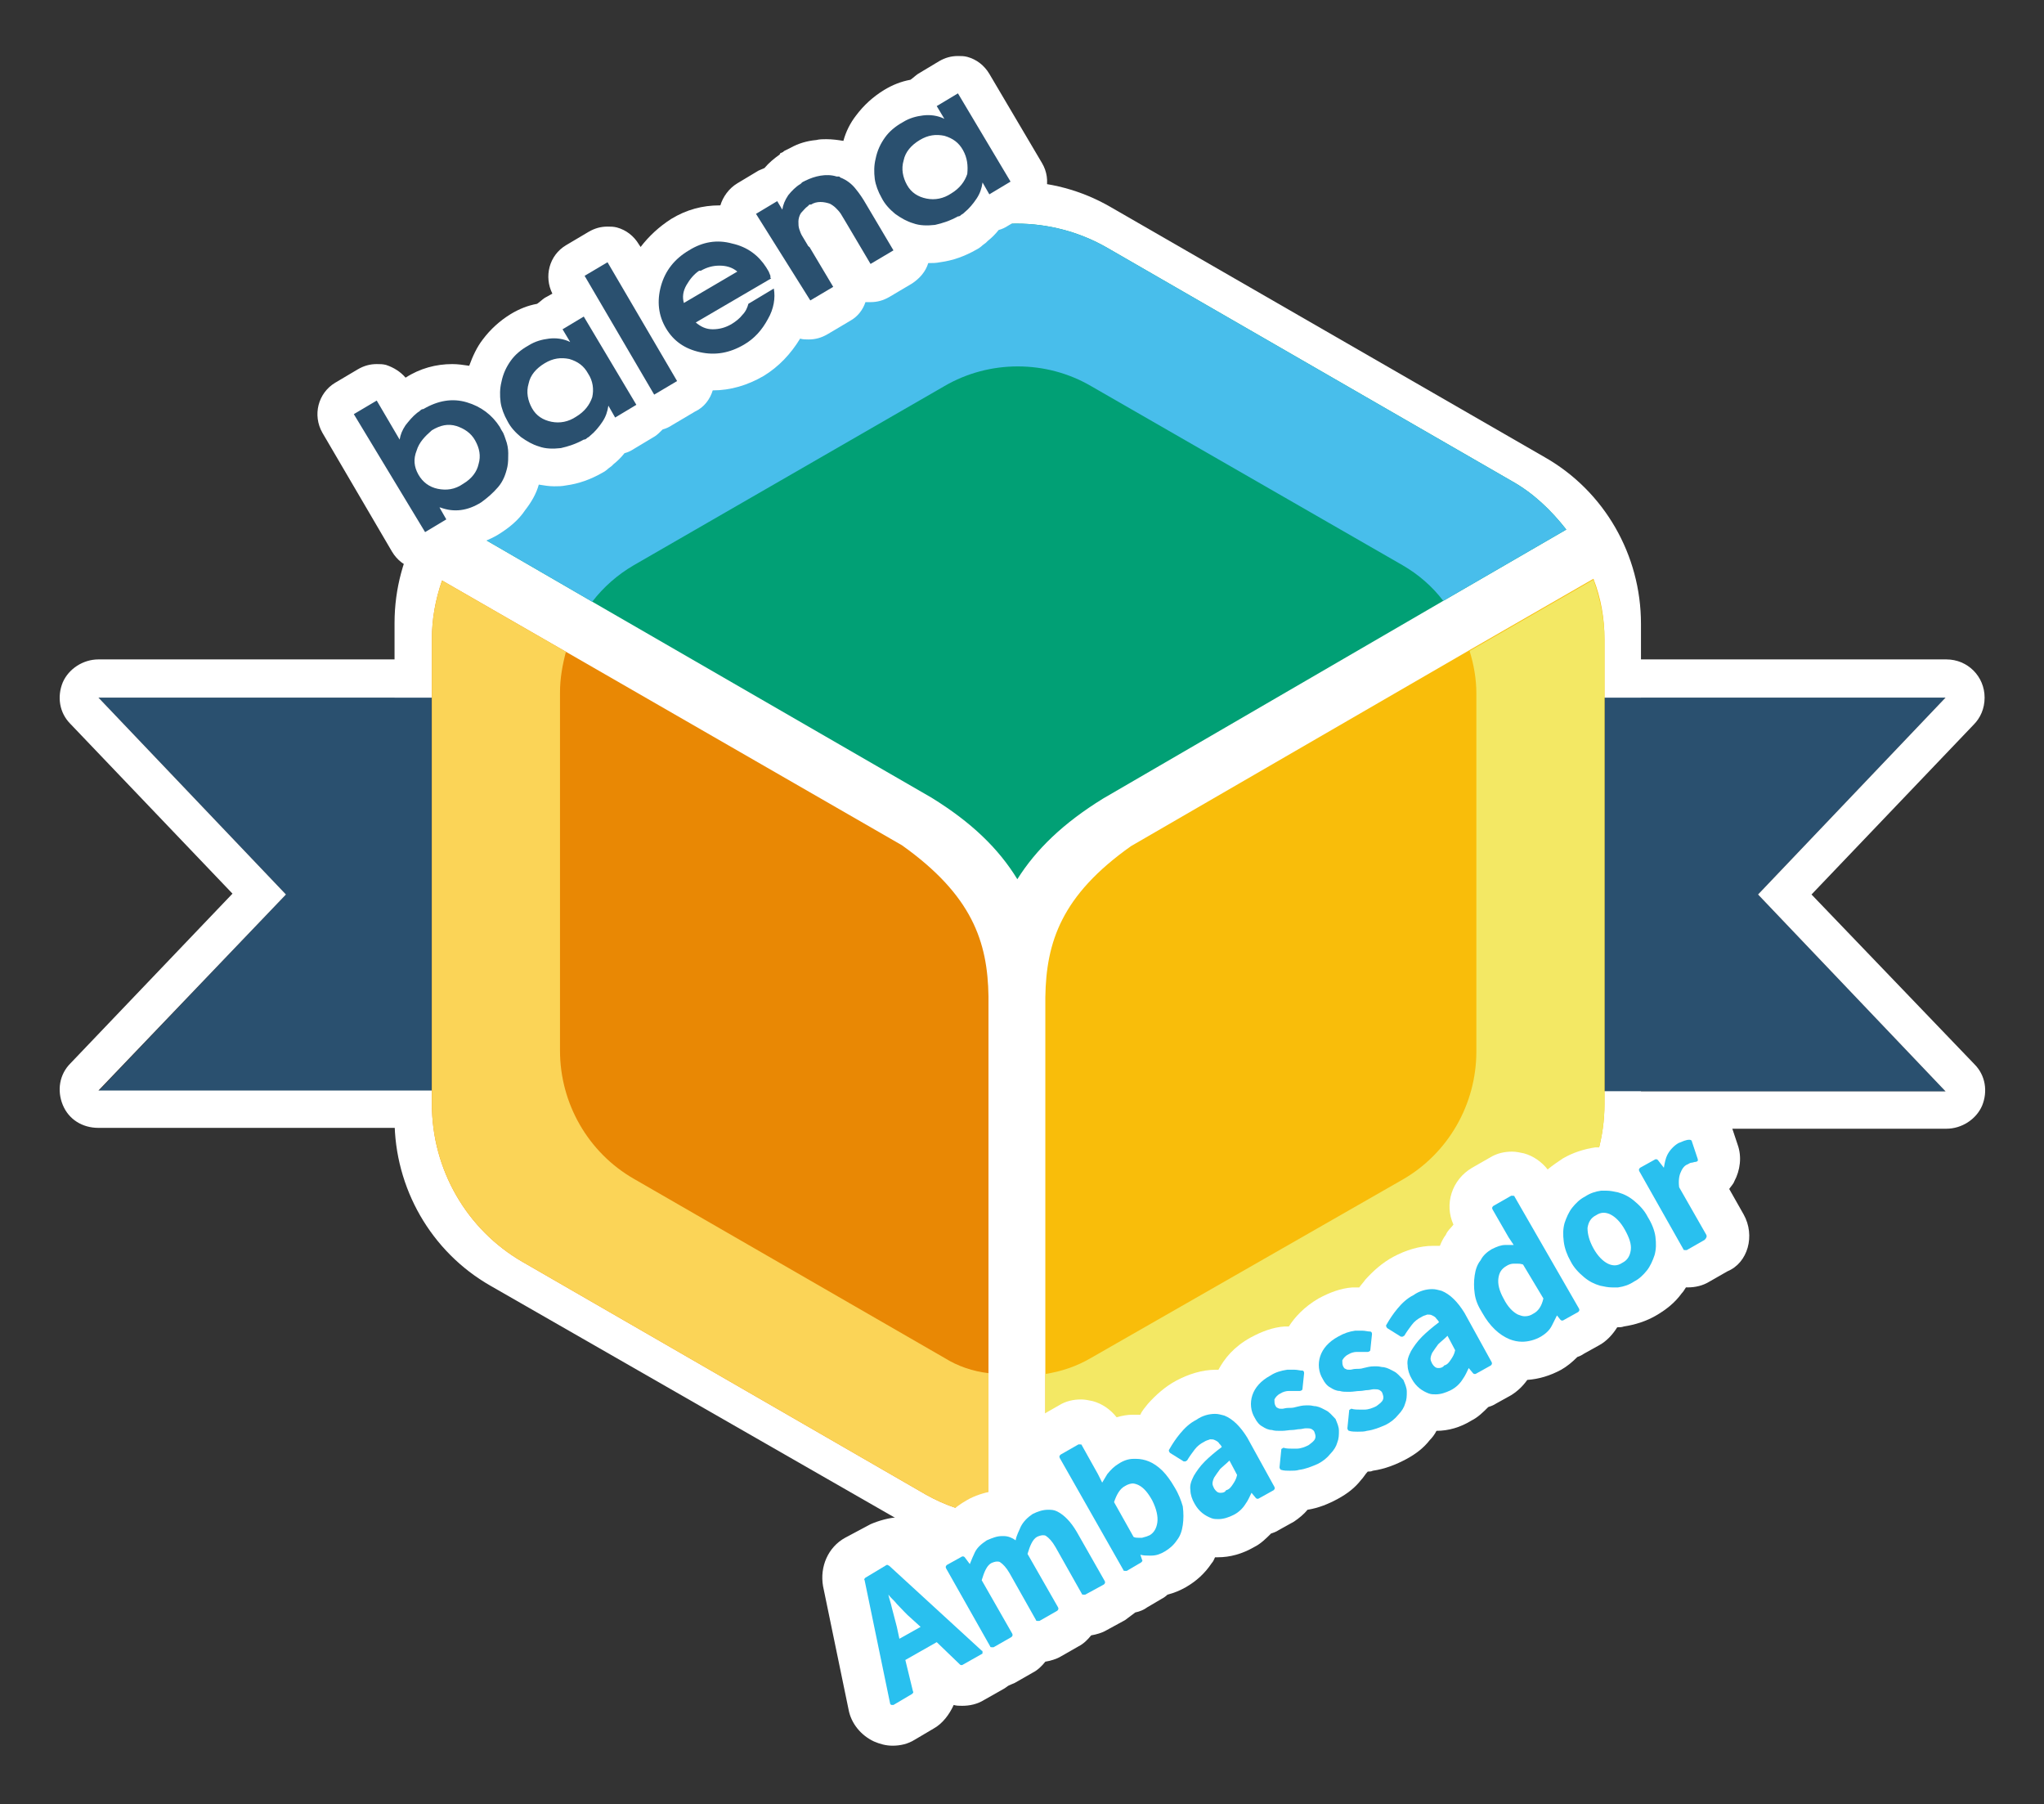 <?xml version="1.0" encoding="utf-8"?>
<!-- Generator: Adobe Illustrator 25.2.0, SVG Export Plug-In . SVG Version: 6.00 Build 0)  -->
<svg version="1.1" id="Layer_1" xmlns="http://www.w3.org/2000/svg" xmlns:xlink="http://www.w3.org/1999/xlink" x="0px" y="0px"
	 viewBox="0 0 240.9 212.6" style="enable-background:new 0 0 240.9 212.6;" xml:space="preserve">
<rect x="0" y="0" width="240.9" height="212.6" fill="#333333" stroke="none"/>
<style type="text/css">
	.st0{display:none;fill:#FF31E7;}
	.st1{fill:#FFFFFF;}
	.st2{fill:#2A506F;}
	.st3{fill:none;}
	.st4{fill:#F9BD0A;}
	.st5{fill:#01A075;}
	.st6{fill:#E98804;}
	.st7{fill:#F3E864;}
	.st8{fill:#48BEEB;}
	.st9{fill:#FBD457;}
	.st10{fill:#29C0EF;}
</style>
<rect x="-1.9" y="-1.8" class="st0" width="243.5" height="214.6"/>
<g>
	<path class="st1" d="M182.2,151.5L131,180.8c-6.8,3.9-15.2,3.9-22.1,0l-51.1-29.3c-7-4-11.3-11.5-11.3-19.6V73.4
		c0-8.1,4.3-15.5,11.2-19.5l51-29.5c6.9-4,15.3-4,22.2,0l51.2,29.5c7,4,11.3,11.5,11.3,19.6v58.5C193.5,140,189.1,147.5,182.2,151.5
		z"/>
	<g>
		<g>
			<polygon class="st2" points="52.2,82.2 52.2,128.6 11.6,128.6 33.7,105.4 11.6,82.2 			"/>
			<path class="st1" d="M52.2,77.7H11.6c-1.8,0-3.5,1.1-4.2,2.7c-0.7,1.7-0.4,3.6,0.9,4.9l19.1,20l-19.1,20
				c-1.3,1.3-1.6,3.2-0.9,4.9c0.7,1.7,2.3,2.7,4.2,2.7h40.6c2.5,0,4.5-2,4.5-4.5V82.2C56.8,79.7,54.7,77.7,52.2,77.7z M33.7,105.4
				L11.6,82.2h40.6v46.3H11.6L33.7,105.4z"/>
		</g>
		<g>
			<polygon class="st2" points="207.2,105.4 229.3,128.6 188.7,128.6 188.7,82.2 229.3,82.2 			"/>
			<path class="st3" d="M229.3,82.2L229.3,82.2"/>
			<path class="st1" d="M213.5,105.4l19.1-20c0.8-0.8,1.3-1.9,1.3-3.2c0-2.5-2-4.5-4.5-4.5h-40.6c-2.5,0-4.5,2-4.5,4.5v46.3
				c0,2.5,2,4.5,4.5,4.5h40.6c1.8,0,3.5-1.1,4.2-2.7c0.7-1.7,0.4-3.6-0.9-4.9L213.5,105.4z M188.7,82.2h40.6l-22.1,23.2l22.1,23.2
				h-40.6V82.2z"/>
		</g>
	</g>
	<g>
		<g>
			<path class="st4" d="M123.2,161.9v16.8c2.6-0.4,5.1-1.2,7.4-2.5l47.7-27.5c6.6-3.8,10.8-11,10.8-18.6V75.3c0-2.4-0.4-4.8-1.3-7.1
				l-14.6,8.4l-39.9,23.1c-8.2,5.8-10,11.3-10.1,17.8V161.9z"/>
			<path class="st5" d="M170.1,70.8l14.5-8.4c-1.8-2.3-3.9-4.3-6.4-5.7l-47.7-27.5c-6.6-3.8-14.8-3.8-21.4,0L61.7,56.7
				c-2.5,1.4-4.7,3.4-6.4,5.8l14.5,8.4l40,23.1c4.7,2.9,7.9,6,10.1,9.6c2.2-3.5,5.4-6.6,10.1-9.5L170.1,70.8z"/>
			<path class="st6" d="M66.7,76.8l-14.6-8.4c-0.8,2.3-1.2,4.6-1.2,6.9v54.8c0,7.7,4.1,14.8,10.7,18.6l47.5,27.4
				c2.3,1.3,4.7,2.1,7.4,2.5v-16.8v-44.4c-0.1-6.4-1.9-11.9-10.2-17.8L66.7,76.8z"/>
			<path class="st7" d="M187.8,68.3l-14.6,8.4c0.5,1.6,0.8,3.3,0.8,5v42.2c0,6.2-3.3,12-8.7,15.1L128.6,160c-1.7,1-3.5,1.6-5.4,1.9
				v16.8c2.6-0.4,5.1-1.2,7.4-2.5l47.7-27.5c6.6-3.8,10.8-11,10.8-18.6V75.3C189.1,72.9,188.6,70.6,187.8,68.3z"/>
			<path class="st8" d="M74.7,66.6l36.6-21.1c5.3-3.1,12-3.1,17.3,0l36.7,21.1c1.9,1.1,3.5,2.5,4.8,4.2l14.5-8.4
				c-1.8-2.3-3.9-4.3-6.4-5.7l-47.7-27.5c-6.6-3.8-14.8-3.8-21.4,0L61.7,56.7c-2.5,1.4-4.7,3.4-6.4,5.8l14.5,8.4
				C71.1,69.2,72.8,67.7,74.7,66.6z"/>
			<path class="st9" d="M111.3,160l-36.6-21.1c-5.4-3.1-8.7-8.9-8.7-15.1V81.6c0-1.7,0.3-3.3,0.7-4.8l-14.6-8.4
				c-0.8,2.3-1.2,4.6-1.2,6.9v54.8c0,7.7,4.1,14.8,10.7,18.6l47.5,27.4c2.3,1.3,4.7,2.1,7.4,2.5v-16.8
				C114.7,161.6,112.9,161,111.3,160z"/>
		</g>
	</g>
	<path class="st1" d="M122.8,19.2l-6.2-10.5c-0.6-1-1.5-1.7-2.6-2c-0.4-0.1-0.7-0.1-1.1-0.1c-0.8,0-1.5,0.2-2.2,0.6l-2.5,1.5
		c-0.3,0.2-0.6,0.5-0.9,0.7c-1.1,0.2-2.1,0.6-3.1,1.2c-1.3,0.8-2.4,1.8-3.3,3c-0.7,0.9-1.2,1.9-1.5,3c-0.6-0.1-1.3-0.2-2-0.2
		c-0.4,0-0.8,0-1.2,0.1c-1.1,0.1-2.1,0.4-3,0.9c-0.2,0.1-0.4,0.2-0.6,0.3l-0.2,0.1l-0.1,0.1l-0.2,0.1c-0.1,0-0.2,0.1-0.2,0.2
		c-0.7,0.5-1.3,1-1.8,1.6c-0.2,0.1-0.5,0.2-0.7,0.3l-2.5,1.5c-1,0.6-1.7,1.6-2,2.6c0,0-0.1,0-0.1,0h0c-2,0-3.9,0.5-5.7,1.6
		c-1.4,0.9-2.6,2-3.6,3.3l-0.2-0.3c-0.6-1-1.5-1.7-2.6-2c-0.4-0.1-0.7-0.1-1.1-0.1c-0.8,0-1.5,0.2-2.2,0.6l-2.7,1.6
		c-2,1.2-2.6,3.7-1.6,5.7l-0.9,0.5c-0.3,0.2-0.6,0.5-0.9,0.7c-1.1,0.2-2.1,0.6-3.1,1.2c-1.3,0.8-2.4,1.8-3.3,3
		c-0.7,0.9-1.2,2-1.6,3.1c-0.7-0.1-1.3-0.2-2-0.2c-1.9,0-3.8,0.5-5.5,1.6c-0.6-0.7-1.4-1.2-2.3-1.5c-0.4-0.1-0.7-0.1-1.1-0.1
		c-0.8,0-1.5,0.2-2.2,0.6l-2.7,1.6c-2,1.2-2.7,3.8-1.5,5.9l8.2,14c0.6,1,1.5,1.7,2.6,2c0.4,0.1,0.7,0.1,1.1,0.1
		c0.8,0,1.5-0.2,2.2-0.6l2.5-1.5c0.3-0.2,0.6-0.4,0.9-0.7c1.1-0.3,2.2-0.7,3.2-1.3c1.3-0.8,2.4-1.7,3.2-2.9c0.7-0.9,1.3-1.9,1.6-3
		c0.6,0.1,1.2,0.2,1.8,0.2c0.5,0,0.9,0,1.4-0.1c1.5-0.2,2.9-0.7,4.3-1.5c0.2-0.1,0.5-0.3,0.7-0.5l0.4-0.3c0.1-0.1,0.1-0.1,0.2-0.2
		c0.5-0.4,0.9-0.8,1.3-1.3c0.4-0.1,0.8-0.3,1.1-0.5l2.5-1.5c0.3-0.2,0.6-0.5,0.9-0.8c0.4-0.1,0.8-0.3,1.1-0.5l2.7-1.6
		C83,48,83.7,47,84,46c0,0,0,0,0,0c2.1,0,4.1-0.6,6-1.7c1.8-1.1,3.2-2.6,4.3-4.4c0.3,0.1,0.7,0.1,1,0.1c0.8,0,1.5-0.2,2.2-0.6
		l2.7-1.6c0.9-0.5,1.5-1.3,1.8-2.2c0.2,0,0.4,0,0.6,0c0.8,0,1.5-0.2,2.2-0.6l2.7-1.6c0.9-0.6,1.6-1.4,1.9-2.4c0.5,0,0.9,0,1.4-0.1
		c1.5-0.2,2.9-0.7,4.3-1.5c0.2-0.1,0.5-0.3,0.7-0.5l0.4-0.3c0.1-0.1,0.1-0.1,0.2-0.2c0.5-0.4,0.9-0.8,1.3-1.3
		c0.4-0.1,0.8-0.3,1.1-0.5l2.5-1.5C123.4,23.8,124,21.2,122.8,19.2z"/>
	<g>
		<g>
			<path class="st2" d="M41.7,48.8l2.7-1.6l2.7,4.6l0,0c0.1-0.6,0.3-1.1,0.7-1.7c0.4-0.5,0.8-1,1.3-1.4c0.1-0.1,0.3-0.2,0.4-0.3
				c0.1-0.1,0.2-0.2,0.4-0.2c1.7-1,3.4-1.3,5.1-0.8c1.7,0.5,3,1.5,3.9,2.9c0.1,0.2,0.2,0.4,0.4,0.7c0.1,0.2,0.2,0.5,0.3,0.8
				c0.2,0.5,0.3,1.1,0.3,1.6c0,0.6,0,1.1-0.1,1.6c-0.2,0.9-0.5,1.7-1.1,2.4c-0.6,0.7-1.3,1.3-2,1.8c-0.8,0.5-1.6,0.8-2.4,0.9
				c-0.8,0.1-1.6,0-2.4-0.3l-0.1,0l0.8,1.4l-2.5,1.5L41.7,48.8z M49.1,53.1c-0.4,1-0.3,1.9,0.2,2.8c0.5,0.9,1.3,1.5,2.3,1.7
				c1,0.2,2,0.1,3-0.6c1-0.6,1.6-1.4,1.8-2.3c0.3-1,0.1-1.9-0.4-2.8c-0.5-0.9-1.3-1.4-2.2-1.7c-1-0.3-1.9-0.1-2.9,0.5
				C50.1,51.4,49.4,52.1,49.1,53.1z"/>
		</g>
		<g>
			<path class="st2" d="M75,47.7l-2.5,1.5l-0.8-1.4l0,0c-0.1,0.7-0.3,1.3-0.7,1.9c-0.4,0.6-0.9,1.2-1.4,1.6
				c-0.1,0.1-0.2,0.2-0.4,0.3c-0.1,0.1-0.2,0.2-0.4,0.2c-0.9,0.5-1.8,0.8-2.7,1c-0.9,0.1-1.8,0.1-2.6-0.2c-0.7-0.2-1.4-0.6-2.1-1.1
				c-0.6-0.5-1.2-1.1-1.6-1.9c-0.4-0.7-0.7-1.5-0.8-2.2c-0.1-0.8-0.1-1.6,0.1-2.4c0.2-1,0.6-1.8,1.1-2.5c0.5-0.7,1.2-1.3,2.1-1.8
				c0.8-0.5,1.6-0.7,2.4-0.8c0.8-0.1,1.7,0,2.5,0.4l-0.9-1.5l2.5-1.5L75,47.7z M69.3,44c-0.5-0.9-1.2-1.4-2.2-1.7
				c-1-0.2-1.9-0.1-2.9,0.5c-1,0.6-1.7,1.4-1.9,2.4c-0.3,1-0.1,2,0.4,2.9c0.5,0.9,1.3,1.4,2.3,1.6c1,0.2,2,0,2.9-0.6
				c1-0.6,1.6-1.4,1.9-2.3C70,45.9,69.9,44.9,69.3,44L69.3,44z"/>
		</g>
		<g>
			<path class="st2" d="M68.9,32.5l2.7-1.6l8.2,14l-2.7,1.6L68.9,32.5z"/>
		</g>
		<g>
			<path class="st2" d="M82,38c0.6,0.5,1.2,0.8,2,0.8c0.8,0,1.5-0.2,2.2-0.6c0.5-0.3,1-0.7,1.3-1.1c0.4-0.4,0.6-0.9,0.7-1.3l3-1.8
				c0.2,1.1,0,2.4-0.7,3.6c-0.7,1.3-1.6,2.3-2.8,3c-1.7,1-3.4,1.3-5.2,0.9c-1.8-0.4-3.1-1.3-4-2.8c-0.9-1.5-1.1-3.2-0.6-5
				c0.5-1.8,1.6-3.2,3.3-4.2c1.6-1,3.3-1.3,5.1-0.8c1.8,0.4,3.1,1.4,4,2.8c0.1,0.2,0.2,0.3,0.3,0.5c0.1,0.2,0.1,0.3,0.2,0.5
				c0,0.1,0,0.1,0,0.2c0,0,0,0.1,0.1,0.1L82,38z M86.9,32c-0.6-0.5-1.3-0.7-2.1-0.7c-0.8,0-1.5,0.2-2.2,0.6c0,0-0.1,0-0.1,0
				c0,0-0.1,0-0.1,0c-0.6,0.4-1.1,1-1.5,1.7c-0.4,0.7-0.5,1.4-0.3,2.1L86.9,32z"/>
		</g>
		<g>
			<path class="st2" d="M89.1,25.2l2.5-1.5l0.6,1l0,0c0.1-0.6,0.3-1.1,0.7-1.7c0.4-0.5,0.9-1,1.4-1.3c0,0,0.1,0,0.1-0.1
				c0,0,0.1,0,0.1-0.1c0.1,0,0.1-0.1,0.2-0.1c0.1,0,0.1-0.1,0.2-0.1c0.6-0.3,1.2-0.5,1.8-0.6c0.6-0.1,1.3-0.1,1.9,0.1
				c0.1,0,0.2,0,0.2,0c0.1,0,0.2,0,0.2,0.1c0.8,0.3,1.4,0.8,1.8,1.3c0.5,0.6,0.9,1.2,1.3,1.9l3.2,5.4l-2.7,1.6l-2.9-4.9
				c-0.1-0.2-0.2-0.3-0.3-0.5c-0.1-0.2-0.2-0.3-0.3-0.5c-0.2-0.3-0.4-0.5-0.6-0.7c-0.2-0.2-0.5-0.4-0.7-0.5
				c-0.3-0.1-0.7-0.2-1.1-0.2c-0.4,0-0.8,0.1-1.1,0.3c0,0,0,0-0.1,0c0,0,0,0-0.1,0c0,0-0.1,0.1-0.1,0.1c0,0-0.1,0.1-0.1,0.1
				c-0.3,0.2-0.5,0.5-0.8,0.8c-0.2,0.3-0.3,0.7-0.3,1c0,0.3,0,0.6,0.1,0.9c0.1,0.3,0.2,0.6,0.4,0.9c0.1,0.2,0.2,0.3,0.3,0.5
				c0.1,0.2,0.2,0.3,0.3,0.5c0,0,0,0.1,0.1,0.1c0,0,0,0.1,0.1,0.1l2.8,4.7l-2.7,1.6L89.1,25.2z"/>
		</g>
		<g>
			<path class="st2" d="M119.1,21.4l-2.5,1.5l-0.8-1.4l0,0c-0.1,0.7-0.3,1.3-0.7,1.9c-0.4,0.6-0.9,1.2-1.4,1.6
				c-0.1,0.1-0.2,0.2-0.4,0.3c-0.1,0.1-0.2,0.2-0.4,0.2c-0.9,0.5-1.8,0.8-2.7,1c-0.9,0.1-1.8,0.1-2.6-0.2c-0.7-0.2-1.4-0.6-2.1-1.1
				c-0.6-0.5-1.2-1.1-1.6-1.9c-0.4-0.7-0.7-1.5-0.8-2.2c-0.1-0.8-0.1-1.6,0.1-2.4c0.2-1,0.6-1.8,1.1-2.5c0.5-0.7,1.2-1.3,2.1-1.8
				c0.8-0.5,1.6-0.7,2.4-0.8c0.8-0.1,1.7,0,2.5,0.4l-0.9-1.5l2.5-1.5L119.1,21.4z M113.5,17.7c-0.5-0.9-1.2-1.4-2.2-1.7
				c-1-0.2-1.9-0.1-2.9,0.5c-1,0.6-1.7,1.4-1.9,2.4c-0.3,1-0.1,2,0.4,2.9c0.5,0.9,1.3,1.4,2.3,1.6c1,0.2,2,0,2.9-0.6
				c1-0.6,1.6-1.4,1.9-2.3C114.1,19.5,114,18.6,113.5,17.7L113.5,17.7z"/>
		</g>
	</g>
	<path class="st1" d="M205.5,143.1l-1.7-3c0.2-0.3,0.5-0.6,0.6-0.9c0.7-1.3,0.9-2.9,0.4-4.3l-0.7-2.1c-0.7-2.2-2.8-3.7-5-3.7
		c-0.1,0-0.3,0-0.4,0c-1.1,0.1-2.3,0.5-3.4,1.1c-0.7,0.4-1.3,0.9-1.8,1.4c-0.3,0.1-0.6,0.2-0.9,0.4l-1.8,1c-0.9,0.5-1.6,1.3-2.1,2.2
		c-0.2,0-0.5,0-0.7,0c-1.3,0.2-2.6,0.6-3.8,1.3c-0.6,0.4-1.2,0.8-1.8,1.3c-0.7-0.9-1.7-1.6-2.8-1.9c-0.5-0.1-0.9-0.2-1.4-0.2
		c-0.9,0-1.8,0.2-2.6,0.7l-2.1,1.2c-2.4,1.4-3.3,4.3-2.2,6.7c-0.3,0.4-0.7,0.7-0.9,1.2c-0.3,0.4-0.5,0.8-0.7,1.3c-0.3,0-0.6,0-0.8,0
		c-1.6,0-3.2,0.5-4.7,1.3c-1.3,0.7-2.4,1.7-3.3,2.7c-0.2,0.3-0.5,0.6-0.7,0.9c-0.3,0-0.5,0-0.8,0c-1.4,0.1-2.7,0.6-4,1.3
		c-1.7,1-2.8,2.2-3.5,3.3c-0.2,0-0.3,0-0.5,0c-1.4,0.1-2.7,0.6-4,1.3c-2,1.1-3.1,2.5-3.8,3.8c-0.1,0-0.2,0-0.3,0
		c-1.6,0-3.2,0.5-4.7,1.3c-1.3,0.7-2.4,1.7-3.3,2.7c-0.3,0.4-0.7,0.8-0.9,1.3c-0.1,0-0.2,0-0.3,0c-0.2,0-0.4,0-0.6,0
		c-0.6,0-1.2,0.1-1.9,0.3c-0.7-0.9-1.7-1.6-2.8-1.9c-0.5-0.1-0.9-0.2-1.4-0.2c-0.9,0-1.8,0.2-2.6,0.7l-2.1,1.2
		c-2.3,1.3-3.2,4.1-2.3,6.4c-0.3,0.1-0.6,0.3-1,0.5c-0.9,0.5-1.7,1.2-2.4,2c-1,0.2-2.1,0.5-3.1,1.1c-0.7,0.4-1.4,0.9-2,1.5
		c-0.3,0.1-0.6,0.2-0.9,0.4l-1.8,1c-0.3,0.2,0.4,0.1,0.1,0.4c-1-0.9-2.2-1.3-3.5-1.3c-0.9,0-2.3,0.4-3.2,0.8l-3,1.6
		c-2,1.1-3,3.4-2.6,5.7l3,14.5c0.3,1.7,1.5,3.1,3,3.8c0.7,0.3,1.4,0.5,2.2,0.5c0.9,0,1.8-0.2,2.6-0.7l2.2-1.3
		c1.1-0.6,1.9-1.7,2.4-2.8c0.3,0.1,0.7,0.1,1,0.1c0.9,0,1.8-0.2,2.6-0.7l2.3-1.3c0.2-0.1,0.4-0.3,0.6-0.4c0.2-0.1,0.5-0.2,0.7-0.3
		l2.1-1.2c0.6-0.3,1.1-0.8,1.5-1.3c0.6-0.1,1.3-0.3,1.8-0.6l2.1-1.2c0.6-0.3,1.1-0.8,1.5-1.3c0.6-0.1,1.3-0.3,1.8-0.6l2.2-1.2
		c0.4-0.3,0.8-0.6,1.2-0.9c0.5-0.1,1-0.3,1.4-0.6l1.7-1c0.2-0.1,0.5-0.3,0.7-0.5c0.8-0.2,1.5-0.5,2.2-0.9c1.2-0.7,2.2-1.6,3-2.8
		c0.2-0.2,0.3-0.5,0.4-0.7c0.1,0,0.2,0,0.3,0c1.5,0,2.9-0.4,4.3-1.2c0.8-0.4,1.4-1,2-1.6c0.3-0.1,0.6-0.2,0.9-0.4l1.8-1
		c0.6-0.4,1.2-0.9,1.6-1.4c1.3-0.2,2.5-0.7,3.6-1.3c1.1-0.6,2-1.3,2.7-2.2c0.3-0.3,0.5-0.7,0.8-1c0.2,0,0.4,0,0.6-0.1
		c1.4-0.2,2.7-0.7,4-1.4c1.1-0.6,2-1.3,2.7-2.2c0.3-0.3,0.6-0.7,0.8-1.1c1.4,0,2.8-0.4,4.1-1.2c0.8-0.4,1.4-1,2-1.6
		c0.3-0.1,0.6-0.2,0.9-0.4l1.8-1c0.8-0.5,1.4-1.1,1.9-1.8c1.4-0.1,2.7-0.5,4-1.2c0.7-0.4,1.3-0.9,1.9-1.5c0.3-0.1,0.5-0.2,0.8-0.4
		l1.8-1c0.9-0.5,1.6-1.3,2.1-2.1c0.3,0,0.5,0,0.8-0.1c1.3-0.2,2.6-0.6,3.8-1.3c1.2-0.7,2.2-1.5,3-2.6c0.2-0.2,0.3-0.4,0.5-0.7
		c0.1,0,0.2,0,0.2,0c0.9,0,1.8-0.2,2.6-0.7l2.1-1.2C206,148.8,206.9,145.6,205.5,143.1z"/>
	<g>
		<path class="st10" d="M104.8,184.5c-0.1,0-0.1-0.1-0.2-0.1c0,0-0.1,0-0.1,0l-2.5,1.5c-0.1,0.1-0.2,0.2-0.1,0.3l3,14.5
			c0,0.1,0.1,0.2,0.2,0.2c0,0,0.1,0,0.1,0c0,0,0.1,0,0.1,0l2.2-1.3c0.1-0.1,0.2-0.2,0.1-0.3l-0.9-3.7l3.7-2.1l2.7,2.6
			c0.1,0.1,0.1,0.1,0.2,0.1c0,0,0.1,0,0.1,0l2.3-1.3c0.1,0,0.1-0.1,0.1-0.2c0-0.1,0-0.2-0.1-0.2L104.8,184.5z M108.5,191.7l-2.5,1.4
			l-0.3-1.4c-0.2-0.8-0.4-1.5-0.6-2.3c-0.1-0.5-0.3-1-0.4-1.5c0.3,0.4,0.7,0.7,1,1.1c0.6,0.6,1.1,1.2,1.7,1.7L108.5,191.7z"/>
		<path class="st10" d="M126.9,180.5c-0.7-1.2-1.5-2-2.3-2.4c-0.4-0.2-0.7-0.2-1.1-0.2c-0.6,0-1.2,0.2-1.8,0.5
			c-0.6,0.4-1.1,0.9-1.4,1.5c-0.2,0.5-0.5,1-0.6,1.6c-0.4-0.3-0.9-0.5-1.4-0.5c-0.1,0-0.2,0-0.2,0c-0.6,0-1.1,0.2-1.8,0.5
			c-0.6,0.4-1.1,0.8-1.4,1.4c-0.2,0.4-0.4,0.9-0.6,1.4l-0.6-0.8c-0.1-0.1-0.1-0.1-0.2-0.1c0,0-0.1,0-0.1,0l-1.8,1
			c-0.1,0.1-0.2,0.2-0.1,0.4l5.2,9.2c0,0.1,0.1,0.1,0.2,0.1c0,0,0,0,0.1,0c0,0,0.1,0,0.1,0l2.1-1.2c0.1-0.1,0.2-0.2,0.1-0.4
			l-3.6-6.3c0.3-1,0.6-1.7,1.1-2c0.2-0.1,0.5-0.2,0.7-0.2c0.1,0,0.3,0,0.4,0.1c0.3,0.2,0.7,0.6,1.1,1.3l3.1,5.5
			c0,0.1,0.1,0.1,0.2,0.1c0,0,0,0,0.1,0c0,0,0.1,0,0.1,0l2.1-1.2c0.1-0.1,0.2-0.2,0.1-0.4l-3.6-6.3c0.3-1,0.6-1.7,1.1-2
			c0.2-0.1,0.5-0.2,0.7-0.2c0.1,0,0.3,0,0.4,0.1c0.3,0.2,0.7,0.6,1.1,1.3l3.1,5.5c0,0.1,0.1,0.1,0.2,0.1c0,0,0,0,0.1,0
			c0,0,0.1,0,0.1,0l2.2-1.2c0.1-0.1,0.2-0.2,0.1-0.4L126.9,180.5z"/>
		<path class="st10" d="M138.4,175.2c-0.4-0.7-0.9-1.4-1.4-1.9c-0.5-0.5-1.1-0.9-1.6-1.1c-0.5-0.2-1-0.3-1.5-0.3c-0.1,0-0.2,0-0.3,0
			c-0.6,0-1.2,0.2-1.8,0.6c-0.5,0.3-0.9,0.7-1.3,1.2c-0.2,0.3-0.4,0.7-0.6,1l-0.5-1l-1.9-3.4c0-0.1-0.1-0.1-0.2-0.1c0,0,0,0-0.1,0
			c0,0-0.1,0-0.1,0l-2.1,1.2c-0.1,0.1-0.2,0.2-0.1,0.4l7.5,13.2c0,0.1,0.1,0.1,0.2,0.1c0,0,0,0,0.1,0c0,0,0.1,0,0.1,0l1.7-1
			c0.1-0.1,0.2-0.2,0.1-0.3l-0.2-0.6c0.4,0.1,0.7,0.1,1,0.1c0.1,0,0.2,0,0.3,0c0.6,0,1.1-0.2,1.6-0.5c0.5-0.3,1-0.7,1.4-1.3
			c0.4-0.5,0.6-1.1,0.7-1.8c0.1-0.7,0.1-1.4,0-2.2C139.2,176.8,138.9,176,138.4,175.2z M136.4,179.4c-0.1,0.7-0.4,1.2-0.9,1.5
			c-0.2,0.1-0.5,0.2-0.9,0.3c-0.1,0-0.3,0-0.4,0c-0.2,0-0.4,0-0.6-0.1l-2.3-4.1c0.3-0.9,0.7-1.6,1.3-1.9c0.3-0.2,0.7-0.3,0.9-0.3
			c0.2,0,0.5,0.1,0.7,0.2c0.6,0.3,1.1,0.9,1.6,1.8C136.3,177.8,136.5,178.7,136.4,179.4z"/>
		<path class="st10" d="M147,169.4c-0.8-1.3-1.7-2.2-2.7-2.6c-0.4-0.1-0.7-0.2-1.1-0.2c-0.7,0-1.5,0.2-2.2,0.7
			c-0.8,0.4-1.4,1-1.9,1.6c-0.5,0.6-0.9,1.2-1.3,1.9c-0.1,0.1,0,0.3,0.1,0.4l1.6,1c0,0,0.1,0,0.1,0c0,0,0,0,0.1,0
			c0.1,0,0.1-0.1,0.2-0.1c0.3-0.5,0.6-0.9,0.9-1.3c0.3-0.4,0.7-0.7,1.1-0.9c0.3-0.2,0.5-0.2,0.7-0.3c0,0,0.1,0,0.1,0
			c0.2,0,0.3,0,0.5,0.1c0.2,0.1,0.4,0.2,0.5,0.4c0.1,0.1,0.2,0.2,0.3,0.4c-0.8,0.6-1.5,1.2-2,1.7c-0.6,0.6-1,1.2-1.3,1.7
			c-0.3,0.6-0.5,1.1-0.4,1.7c0,0.5,0.2,1.1,0.5,1.6c0.5,0.9,1.2,1.4,2,1.7c0.3,0.1,0.5,0.1,0.8,0.1c0.6,0,1.2-0.2,1.8-0.5
			c0.6-0.3,1.1-0.8,1.4-1.3c0.3-0.4,0.5-0.9,0.7-1.3l0.5,0.6c0.1,0.1,0.1,0.1,0.2,0.1c0,0,0.1,0,0.1,0l1.8-1
			c0.1-0.1,0.2-0.2,0.1-0.4L147,169.4z M143.9,175.9c0,0-0.1,0-0.1,0c-0.3,0-0.5-0.2-0.7-0.5c-0.1-0.2-0.2-0.4-0.2-0.6
			c0-0.2,0.1-0.5,0.2-0.7c0.2-0.3,0.4-0.6,0.7-1c0.3-0.3,0.7-0.6,1.1-1l0.9,1.7c-0.1,0.5-0.3,0.8-0.5,1.1c-0.2,0.3-0.4,0.6-0.8,0.7
			C144.4,175.8,144.2,175.9,143.9,175.9z"/>
		<path class="st10" d="M156.3,166.2c-0.4-0.2-0.7-0.4-1.2-0.5c-0.3,0-0.5-0.1-0.8-0.1c-0.1,0-0.3,0-0.4,0c-0.4,0-0.8,0.1-1.2,0.2
			c-0.3,0.1-0.6,0.1-0.9,0.1c-0.3,0-0.5,0.1-0.7,0.1c-0.2,0-0.4,0-0.5-0.1c-0.1,0-0.2-0.1-0.3-0.3c-0.1-0.2-0.1-0.4-0.1-0.7
			c0.1-0.2,0.3-0.5,0.7-0.7c0.3-0.2,0.7-0.3,1-0.3c0.2,0,0.4,0,0.6,0c0.2,0,0.5,0,0.7,0c0,0,0,0,0,0c0.1,0,0.3-0.1,0.3-0.2l0.2-1.9
			c0-0.2-0.1-0.3-0.2-0.3c-0.3,0-0.6-0.1-0.9-0.1c-0.3,0-0.6,0-0.9,0c-0.7,0.1-1.4,0.3-2,0.7c-1.1,0.6-1.8,1.4-2.1,2.3
			c-0.3,0.9-0.2,1.9,0.3,2.7c0.2,0.4,0.5,0.8,0.9,1c0.3,0.2,0.7,0.4,1.1,0.4c0.3,0.1,0.6,0.1,0.9,0.1c0.1,0,0.2,0,0.3,0
			c0.4,0,0.8-0.1,1.2-0.1c0.3,0,0.6-0.1,0.9-0.1c0.2,0,0.5-0.1,0.7-0.1l0.1,0c0.2,0,0.4,0,0.6,0.1c0.1,0.1,0.2,0.1,0.3,0.3
			c0.1,0.3,0.2,0.5,0.1,0.8c-0.1,0.3-0.4,0.5-0.8,0.8c-0.4,0.2-0.9,0.4-1.4,0.4c-0.2,0-0.3,0-0.5,0c-0.3,0-0.7,0-1-0.1c0,0,0,0,0,0
			c-0.1,0-0.1,0-0.2,0.1c-0.1,0-0.1,0.1-0.1,0.2l-0.2,2c0,0.1,0.1,0.3,0.2,0.3c0.3,0.1,0.7,0.1,1,0.1c0.4,0,0.8,0,1.1-0.1
			c0.8-0.1,1.5-0.4,2.2-0.7c0.6-0.3,1.1-0.7,1.5-1.2c0.4-0.4,0.7-0.9,0.8-1.3c0.2-0.5,0.2-0.9,0.2-1.4c0-0.5-0.2-0.9-0.4-1.4
			C157,166.8,156.7,166.4,156.3,166.2z"/>
		<path class="st10" d="M164.3,161.6c-0.4-0.2-0.7-0.4-1.2-0.5c-0.3,0-0.5-0.1-0.8-0.1c-0.1,0-0.3,0-0.4,0c-0.4,0-0.8,0.1-1.2,0.2
			c-0.3,0.1-0.6,0.1-0.9,0.1c-0.3,0-0.5,0.1-0.7,0.1c-0.2,0-0.4,0-0.5-0.1c-0.1,0-0.2-0.1-0.3-0.3c-0.1-0.2-0.1-0.4-0.1-0.7
			c0.1-0.2,0.3-0.5,0.7-0.7c0.3-0.2,0.7-0.3,1-0.3c0.2,0,0.4,0,0.6,0c0.2,0,0.5,0,0.7,0c0,0,0,0,0,0c0.1,0,0.3-0.1,0.3-0.2l0.2-1.9
			c0-0.2-0.1-0.3-0.2-0.3c-0.3,0-0.6-0.1-0.9-0.1c-0.3,0-0.6,0-0.9,0c-0.7,0.1-1.3,0.3-2,0.7c-1.1,0.6-1.8,1.4-2.1,2.3
			c-0.3,0.9-0.2,1.9,0.3,2.7c0.2,0.4,0.5,0.8,0.9,1c0.3,0.2,0.7,0.4,1.1,0.4c0.3,0.1,0.6,0.1,0.9,0.1c0.1,0,0.2,0,0.3,0
			c0.4,0,0.8-0.1,1.2-0.1c0.3,0,0.6-0.1,0.9-0.1c0.2,0,0.5-0.1,0.7-0.1l0.1,0c0.2,0,0.4,0,0.6,0.1c0.1,0.1,0.2,0.1,0.3,0.3
			c0.1,0.3,0.2,0.5,0.1,0.8c-0.1,0.3-0.4,0.5-0.8,0.8c-0.4,0.2-0.9,0.4-1.4,0.4c-0.2,0-0.3,0-0.5,0c-0.3,0-0.7,0-1-0.1c0,0,0,0,0,0
			c-0.1,0-0.1,0-0.2,0.1c-0.1,0-0.1,0.1-0.1,0.2l-0.2,2c0,0.1,0.1,0.3,0.2,0.3c0.3,0.1,0.7,0.1,1,0.1c0.4,0,0.8,0,1.1-0.1
			c0.8-0.1,1.5-0.4,2.2-0.7c0.6-0.3,1.1-0.7,1.5-1.2c0.4-0.4,0.7-0.9,0.8-1.3c0.2-0.5,0.2-0.9,0.2-1.4c0-0.5-0.2-0.9-0.4-1.4
			C165,162.2,164.7,161.8,164.3,161.6z"/>
		<path class="st10" d="M172.6,154.7c-0.8-1.3-1.7-2.2-2.7-2.6c-0.4-0.1-0.7-0.2-1.1-0.2c-0.7,0-1.5,0.2-2.2,0.7
			c-0.8,0.4-1.4,1-1.9,1.6c-0.5,0.6-0.9,1.2-1.3,1.9c-0.1,0.1,0,0.3,0.1,0.4l1.6,1c0,0,0.1,0,0.1,0c0,0,0,0,0.1,0
			c0.1,0,0.1-0.1,0.2-0.1c0.3-0.5,0.6-0.9,0.9-1.3c0.3-0.4,0.7-0.7,1.1-0.9c0.3-0.2,0.5-0.2,0.7-0.3c0,0,0.1,0,0.1,0
			c0.2,0,0.3,0,0.5,0.1c0.2,0.1,0.4,0.2,0.5,0.4c0.1,0.1,0.2,0.2,0.3,0.4c-0.8,0.6-1.5,1.2-2,1.7c-0.6,0.6-1,1.2-1.3,1.7
			c-0.3,0.6-0.5,1.1-0.4,1.7c0,0.5,0.2,1.1,0.5,1.6c0.5,0.9,1.2,1.4,2,1.7c0.3,0.1,0.5,0.1,0.8,0.1c0.6,0,1.2-0.2,1.8-0.5
			c0.6-0.3,1.1-0.8,1.4-1.3c0.3-0.4,0.5-0.9,0.7-1.3l0.5,0.6c0.1,0.1,0.1,0.1,0.2,0.1c0,0,0.1,0,0.1,0l1.8-1
			c0.1-0.1,0.2-0.2,0.1-0.4L172.6,154.7z M169.6,161.2c0,0-0.1,0-0.1,0c-0.3,0-0.5-0.2-0.7-0.5c-0.1-0.2-0.2-0.4-0.2-0.6
			c0-0.2,0.1-0.5,0.2-0.7c0.2-0.3,0.4-0.6,0.7-1c0.3-0.3,0.7-0.6,1.1-1l0.9,1.7c-0.1,0.5-0.3,0.8-0.5,1.1c-0.2,0.3-0.4,0.6-0.8,0.7
			C170.1,161.1,169.8,161.2,169.6,161.2z"/>
		<path class="st10" d="M178.5,141c0-0.1-0.1-0.1-0.2-0.1c0,0,0,0-0.1,0c0,0-0.1,0-0.1,0l-2.1,1.2c-0.1,0.1-0.2,0.2-0.1,0.4l1.9,3.3
			l0.6,0.9c-0.2,0-0.4,0-0.7,0c-0.1,0-0.2,0-0.3,0c-0.5,0-1,0.2-1.6,0.5c-0.5,0.3-1,0.7-1.3,1.3c-0.4,0.5-0.6,1.1-0.7,1.8
			c-0.1,0.7-0.1,1.4,0,2.1c0.1,0.8,0.4,1.5,0.9,2.3c0.9,1.6,2,2.6,3.2,3.1c0.5,0.2,1,0.3,1.5,0.3c0.7,0,1.5-0.2,2.2-0.6
			c0.5-0.3,1-0.7,1.3-1.3c0.2-0.4,0.4-0.8,0.6-1.2l0.4,0.5c0.1,0.1,0.1,0.1,0.2,0.1c0,0,0.1,0,0.1,0l1.8-1c0.1-0.1,0.2-0.2,0.1-0.4
			L178.5,141z M181.9,153c-0.2,0.9-0.6,1.5-1.2,1.8c-0.3,0.2-0.6,0.3-1,0.3c-0.3,0-0.5-0.1-0.8-0.2c-0.6-0.3-1.2-0.9-1.7-1.9
			c-0.5-0.9-0.7-1.7-0.6-2.4c0.1-0.7,0.4-1.1,0.9-1.4c0.3-0.2,0.6-0.3,0.9-0.3c0.1,0,0.3,0,0.4,0c0.2,0,0.4,0,0.7,0.1L181.9,153z"/>
		<path class="st10" d="M194.2,143.4c-0.4-0.8-1-1.4-1.6-1.9c-0.6-0.5-1.2-0.8-1.9-1c-0.5-0.1-0.9-0.2-1.4-0.2c-0.2,0-0.4,0-0.6,0
			c-0.7,0.1-1.3,0.3-1.9,0.7c-0.6,0.3-1.1,0.8-1.5,1.3c-0.4,0.5-0.7,1.2-0.9,1.8c-0.2,0.7-0.2,1.4-0.1,2.2c0.1,0.8,0.4,1.6,0.8,2.3
			c0.4,0.8,1,1.4,1.6,1.9c0.6,0.5,1.2,0.8,1.9,1c0.5,0.1,0.9,0.2,1.4,0.2c0.2,0,0.4,0,0.7,0c0.7-0.1,1.3-0.3,1.9-0.7
			c0.6-0.3,1.1-0.8,1.5-1.3c0.4-0.5,0.7-1.2,0.9-1.8c0.2-0.7,0.2-1.4,0.1-2.2C195,145,194.7,144.2,194.2,143.4z M192.2,147.3
			c-0.1,0.7-0.4,1.2-1,1.5c-0.3,0.2-0.6,0.3-0.9,0.3c-0.3,0-0.6-0.1-0.8-0.2c-0.6-0.3-1.2-0.9-1.7-1.8c-0.5-0.9-0.7-1.7-0.7-2.4
			c0.1-0.7,0.4-1.2,1-1.5c0.3-0.2,0.6-0.3,0.9-0.3c0.3,0,0.6,0.1,0.8,0.2c0.6,0.3,1.2,0.9,1.7,1.8
			C192,145.8,192.3,146.6,192.2,147.3z"/>
		<path class="st10" d="M201.1,145.5l-3.2-5.6c-0.1-0.8,0-1.4,0.2-1.8c0.2-0.5,0.5-0.8,0.8-0.9c0.2-0.1,0.3-0.2,0.5-0.2
			c0.1,0,0.3-0.1,0.5-0.1c0.1,0,0.1-0.1,0.2-0.1c0-0.1,0-0.2,0-0.2l-0.7-2.1c0-0.1-0.1-0.2-0.3-0.2c0,0,0,0,0,0
			c-0.4,0-0.8,0.2-1.3,0.4c-0.5,0.3-1,0.8-1.3,1.4c-0.2,0.4-0.3,0.9-0.4,1.5l-0.7-0.9c-0.1-0.1-0.1-0.1-0.2-0.1c0,0-0.1,0-0.1,0
			l-1.8,1c-0.1,0.1-0.2,0.2-0.1,0.4l5.2,9.2c0,0.1,0.1,0.1,0.2,0.1c0,0,0,0,0.1,0c0,0,0.1,0,0.1,0l2.1-1.2
			C201.1,145.9,201.2,145.7,201.1,145.5z"/>
	</g>
</g>
</svg>
